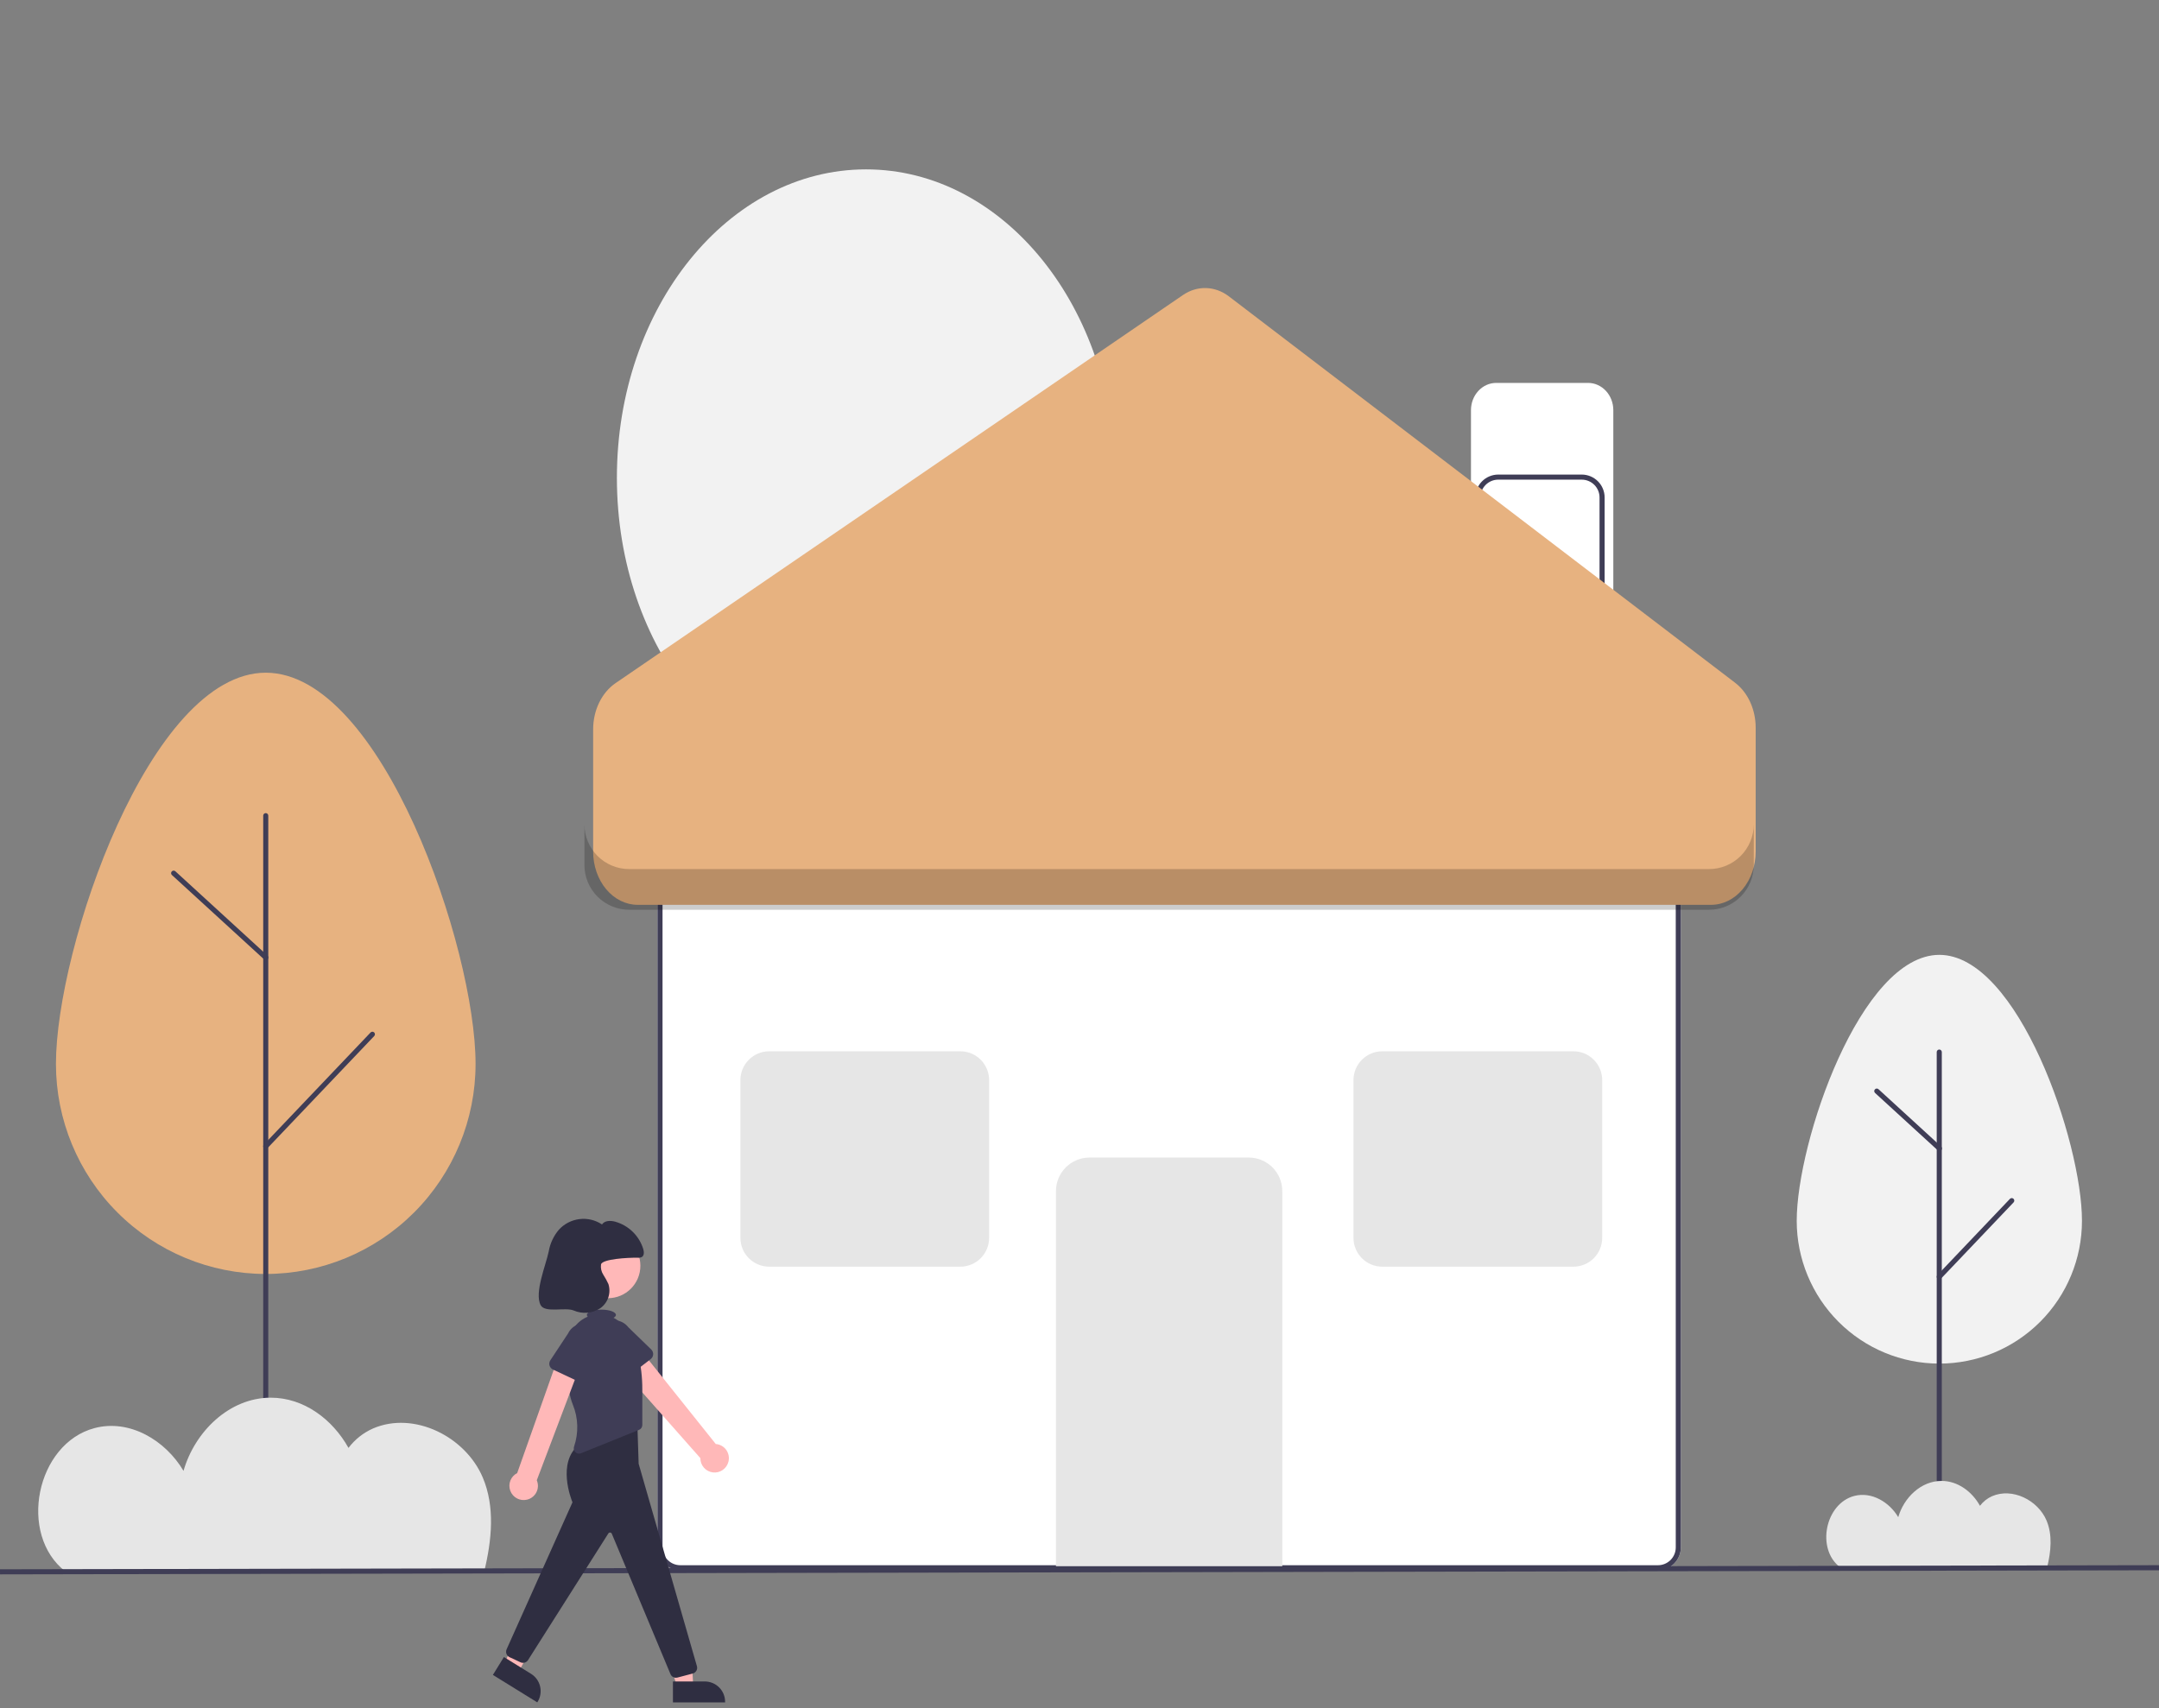 <svg width="115" height="91" viewBox="0 0 115 91" fill="none" xmlns="http://www.w3.org/2000/svg">
<rect x="0" y="0" width="115" height="91" fill="#808080" stroke="none"/>
<g clip-path="url(#clip0_1514_4845)">
<path d="M88.313 83.653H36.237C35.914 83.653 35.605 83.524 35.377 83.296C35.148 83.067 35.02 82.757 35.02 82.434V46.832C35.02 46.509 35.148 46.199 35.377 45.971C35.605 45.742 35.914 45.614 36.237 45.613H88.313C88.636 45.614 88.945 45.742 89.174 45.971C89.402 46.199 89.53 46.509 89.531 46.832V82.434C89.53 82.757 89.402 83.067 89.174 83.296C88.945 83.524 88.636 83.653 88.313 83.653Z" fill="white"/>
<path d="M88.313 83.653H36.237C35.914 83.653 35.605 83.524 35.377 83.296C35.148 83.067 35.02 82.757 35.02 82.434V46.832C35.02 46.509 35.148 46.199 35.377 45.971C35.605 45.742 35.914 45.614 36.237 45.613H88.313C88.636 45.614 88.945 45.742 89.174 45.971C89.402 46.199 89.53 46.509 89.531 46.832V82.434C89.53 82.757 89.402 83.067 89.174 83.296C88.945 83.524 88.636 83.653 88.313 83.653ZM36.237 45.884C35.986 45.885 35.745 45.984 35.568 46.162C35.39 46.34 35.29 46.581 35.29 46.832V82.434C35.29 82.685 35.39 82.926 35.568 83.104C35.745 83.282 35.986 83.382 36.237 83.382H88.313C88.564 83.382 88.805 83.282 88.983 83.104C89.16 82.926 89.26 82.685 89.26 82.434V46.832C89.26 46.581 89.16 46.34 88.983 46.162C88.805 45.984 88.564 45.885 88.313 45.884H36.237Z" fill="#3F3D56"/>
<path d="M68.302 83.434H56.246V63.452C56.247 62.978 56.435 62.523 56.77 62.188C57.104 61.853 57.558 61.665 58.032 61.664H66.517C66.99 61.665 67.444 61.853 67.779 62.188C68.114 62.523 68.302 62.978 68.302 63.452V83.434Z" fill="#E6E6E6"/>
<path d="M85.934 35.563H78.352V21.85C78.352 21.465 78.493 21.096 78.745 20.824C78.996 20.552 79.337 20.399 79.693 20.398H84.593C84.948 20.399 85.289 20.552 85.541 20.824C85.792 21.096 85.934 21.465 85.934 21.85V35.563Z" fill="white"/>
<path d="M85.471 38.02H78.586V26.5C78.586 26.177 78.715 25.867 78.943 25.639C79.171 25.41 79.481 25.282 79.804 25.281H84.253C84.576 25.282 84.886 25.41 85.114 25.639C85.342 25.867 85.471 26.177 85.471 26.5V38.02ZM78.856 37.749H85.2V26.5C85.2 26.249 85.1 26.008 84.923 25.83C84.745 25.652 84.504 25.552 84.253 25.552H79.804C79.552 25.552 79.312 25.652 79.134 25.83C78.957 26.008 78.857 26.249 78.856 26.5V37.749Z" fill="#3F3D56"/>
<path d="M46.129 41.881C53.457 41.881 59.398 34.525 59.398 25.452C59.398 16.379 53.457 9.023 46.129 9.023C38.8 9.023 32.859 16.379 32.859 25.452C32.859 34.525 38.8 41.881 46.129 41.881Z" fill="#F2F2F2"/>
<path d="M51.154 67.478H40.97C40.563 67.477 40.174 67.315 39.887 67.028C39.599 66.74 39.438 66.35 39.438 65.944V57.538C39.438 57.131 39.599 56.741 39.887 56.454C40.174 56.166 40.563 56.004 40.97 56.004H51.154C51.56 56.004 51.949 56.166 52.237 56.454C52.524 56.741 52.685 57.131 52.686 57.538V65.944C52.685 66.35 52.524 66.74 52.237 67.028C51.949 67.315 51.56 67.477 51.154 67.478Z" fill="#E6E6E6"/>
<path d="M83.81 67.478H73.626C73.22 67.477 72.83 67.315 72.543 67.028C72.256 66.74 72.094 66.35 72.094 65.944V57.538C72.094 57.131 72.256 56.741 72.543 56.454C72.83 56.166 73.22 56.004 73.626 56.004H83.81C84.216 56.004 84.606 56.166 84.893 56.454C85.18 56.741 85.342 57.131 85.342 57.538V65.944C85.342 66.35 85.18 66.74 84.893 67.028C84.606 67.315 84.216 67.477 83.81 67.478Z" fill="#E6E6E6"/>
<path d="M31.594 45.364V38.854C31.594 38.354 31.704 37.863 31.914 37.43C32.124 36.998 32.425 36.639 32.788 36.391L63.009 15.718C63.384 15.461 63.81 15.332 64.242 15.345C64.674 15.357 65.095 15.511 65.459 15.789L92.421 36.371C92.757 36.628 93.033 36.981 93.225 37.399C93.416 37.817 93.517 38.286 93.517 38.763V45.364C93.517 46.116 93.267 46.838 92.823 47.37C92.378 47.902 91.775 48.201 91.147 48.201H33.964C33.335 48.201 32.733 47.902 32.288 47.37C31.843 46.838 31.594 46.116 31.594 45.364Z" fill="#E7B280"/>
<path opacity="0.2" d="M91.032 46.297H33.513C32.881 46.297 32.274 46.046 31.827 45.598C31.38 45.15 31.129 44.543 31.129 43.91V46.078C31.129 46.711 31.38 47.318 31.827 47.765C32.274 48.213 32.881 48.465 33.513 48.465H91.032C91.664 48.465 92.271 48.213 92.718 47.765C93.165 47.318 93.416 46.711 93.416 46.078V43.91C93.416 44.543 93.165 45.15 92.718 45.598C92.271 46.046 91.664 46.297 91.032 46.297Z" fill="black"/>
<path d="M95.703 65.035C95.703 60.835 99.104 50.867 103.3 50.867C107.495 50.867 110.897 60.835 110.897 65.035C110.897 67.052 110.096 68.987 108.672 70.413C107.247 71.84 105.315 72.641 103.3 72.641C101.285 72.641 99.353 71.84 97.928 70.413C96.504 68.987 95.703 67.052 95.703 65.035Z" fill="#F2F2F2"/>
<path d="M103.295 83.491C103.26 83.491 103.225 83.477 103.2 83.451C103.174 83.426 103.16 83.391 103.16 83.356V56.046C103.16 56.01 103.174 55.975 103.2 55.95C103.225 55.924 103.26 55.91 103.295 55.91C103.331 55.91 103.366 55.924 103.391 55.95C103.416 55.975 103.431 56.01 103.431 56.046V83.356C103.431 83.391 103.416 83.426 103.391 83.451C103.366 83.477 103.331 83.491 103.295 83.491Z" fill="#3F3D56"/>
<path d="M103.295 68.152C103.269 68.152 103.243 68.145 103.221 68.13C103.199 68.115 103.182 68.095 103.171 68.07C103.161 68.046 103.158 68.019 103.162 67.993C103.167 67.967 103.179 67.943 103.198 67.923L107.059 63.866C107.072 63.853 107.086 63.843 107.102 63.836C107.119 63.829 107.136 63.825 107.154 63.824C107.172 63.824 107.189 63.827 107.206 63.833C107.223 63.84 107.238 63.849 107.251 63.862C107.263 63.874 107.274 63.889 107.281 63.905C107.288 63.921 107.292 63.939 107.292 63.956C107.293 63.974 107.29 63.992 107.283 64.008C107.277 64.025 107.267 64.04 107.255 64.053L103.393 68.11C103.381 68.124 103.366 68.134 103.349 68.141C103.332 68.149 103.314 68.152 103.295 68.152Z" fill="#3F3D56"/>
<path d="M103.305 61.314C103.271 61.314 103.238 61.302 103.214 61.279L99.876 58.224C99.863 58.212 99.853 58.197 99.845 58.181C99.837 58.165 99.833 58.148 99.832 58.13C99.831 58.112 99.834 58.094 99.84 58.078C99.846 58.061 99.856 58.045 99.868 58.032C99.879 58.019 99.894 58.008 99.91 58.001C99.926 57.993 99.944 57.989 99.962 57.988C99.979 57.988 99.997 57.99 100.014 57.996C100.03 58.003 100.046 58.012 100.059 58.024L103.396 61.079C103.416 61.097 103.43 61.121 103.437 61.148C103.443 61.175 103.441 61.202 103.431 61.228C103.421 61.253 103.404 61.275 103.381 61.291C103.359 61.306 103.332 61.314 103.305 61.314Z" fill="#3F3D56"/>
<path d="M2.98 56.678C2.98 50.499 7.984 35.836 14.156 35.836C20.327 35.836 25.331 50.499 25.331 56.678C25.331 59.645 24.153 62.491 22.058 64.589C19.962 66.687 17.119 67.866 14.156 67.866C11.192 67.866 8.349 66.687 6.254 64.589C4.158 62.491 2.98 59.645 2.98 56.678Z" fill="#E7B280"/>
<path d="M14.155 83.761C14.119 83.761 14.085 83.747 14.059 83.722C14.034 83.696 14.02 83.662 14.02 83.626V43.452C14.02 43.416 14.034 43.382 14.059 43.356C14.085 43.331 14.119 43.316 14.155 43.316C14.191 43.316 14.225 43.331 14.251 43.356C14.276 43.382 14.29 43.416 14.29 43.452V83.626C14.29 83.662 14.276 83.696 14.251 83.722C14.225 83.747 14.191 83.761 14.155 83.761Z" fill="#3F3D56"/>
<path d="M14.155 61.2C14.128 61.2 14.102 61.192 14.08 61.178C14.058 61.163 14.041 61.142 14.03 61.118C14.02 61.094 14.017 61.067 14.022 61.041C14.026 61.015 14.039 60.99 14.057 60.971L19.738 55.003C19.762 54.977 19.797 54.962 19.832 54.961C19.868 54.96 19.903 54.974 19.929 54.998C19.955 55.023 19.97 55.057 19.971 55.093C19.972 55.129 19.958 55.164 19.934 55.19L14.253 61.158C14.24 61.172 14.225 61.182 14.208 61.189C14.191 61.197 14.173 61.2 14.155 61.2Z" fill="#3F3D56"/>
<path d="M14.158 51.144C14.124 51.144 14.091 51.131 14.067 51.108L9.157 46.614C9.131 46.59 9.115 46.556 9.113 46.52C9.112 46.484 9.125 46.45 9.149 46.423C9.173 46.396 9.207 46.381 9.243 46.379C9.278 46.377 9.313 46.39 9.34 46.414L14.249 50.908C14.269 50.927 14.283 50.951 14.29 50.977C14.296 51.004 14.294 51.032 14.284 51.057C14.274 51.083 14.257 51.105 14.234 51.12C14.212 51.135 14.185 51.144 14.158 51.144Z" fill="#3F3D56"/>
<path d="M97.998 83.479C98.01 83.489 98.024 83.498 98.037 83.507H109.038C109.254 82.633 109.33 81.757 109.008 80.997C108.549 79.914 107.191 79.238 106.112 79.703C105.856 79.816 105.633 79.993 105.464 80.216C105.042 79.46 104.286 78.89 103.412 78.891C102.318 78.891 101.408 79.787 101.111 80.822C100.633 80.014 99.689 79.45 98.766 79.692C97.222 80.099 96.734 82.501 97.998 83.479Z" fill="#E6E6E6"/>
<path d="M3.489 83.719C3.515 83.739 3.542 83.757 3.568 83.777H25.777C26.212 82.012 26.365 80.245 25.715 78.71C24.789 76.523 22.048 75.158 19.869 76.097C19.353 76.326 18.903 76.682 18.562 77.132C17.711 75.606 16.183 74.456 14.42 74.457C12.211 74.459 10.374 76.267 9.775 78.356C8.81 76.725 6.904 75.585 5.04 76.076C1.924 76.896 0.939 81.746 3.489 83.719Z" fill="#E6E6E6"/>
<path d="M114.999 83.38L0 83.598L0.001 83.869L115 83.651L114.999 83.38Z" fill="#3F3D56"/>
<path d="M38.801 77.867C38.828 77.76 38.832 77.648 38.811 77.54C38.791 77.431 38.747 77.328 38.683 77.238C38.618 77.148 38.535 77.074 38.439 77.02C38.343 76.966 38.236 76.933 38.126 76.925L33.829 71.547L32.766 72.539L37.305 77.677C37.303 77.863 37.37 78.043 37.492 78.183C37.614 78.323 37.784 78.414 37.968 78.437C38.152 78.461 38.339 78.416 38.492 78.311C38.646 78.206 38.756 78.048 38.801 77.867Z" fill="#FFB8B8"/>
<path d="M34.659 72.402L33.301 73.443C33.262 73.473 33.218 73.494 33.17 73.505C33.123 73.515 33.074 73.516 33.026 73.506C32.978 73.496 32.933 73.476 32.894 73.447C32.855 73.418 32.822 73.381 32.799 73.338L31.972 71.846C31.822 71.647 31.756 71.397 31.79 71.15C31.824 70.903 31.954 70.679 32.152 70.528C32.35 70.377 32.6 70.311 32.847 70.344C33.093 70.377 33.317 70.507 33.468 70.705L34.689 71.889C34.724 71.924 34.751 71.965 34.769 72.01C34.786 72.055 34.794 72.104 34.791 72.153C34.788 72.201 34.775 72.249 34.752 72.292C34.729 72.335 34.697 72.372 34.659 72.402Z" fill="#3F3D56"/>
<path d="M32.383 69.157C33.337 69.157 34.11 68.383 34.11 67.428C34.11 66.473 33.337 65.699 32.383 65.699C31.429 65.699 30.656 66.473 30.656 67.428C30.656 68.383 31.429 69.157 32.383 69.157Z" fill="#FFB8B8"/>
<path d="M36.062 89.85H36.925L36.842 88.234H35.57L36.062 89.85Z" fill="#FFB8B8"/>
<path d="M35.844 89.574L37.541 89.574C37.683 89.574 37.824 89.602 37.955 89.657C38.086 89.711 38.206 89.791 38.306 89.891C38.407 89.992 38.486 90.111 38.541 90.243C38.595 90.374 38.623 90.515 38.623 90.657V90.692L35.844 90.692L35.844 89.574Z" fill="#2F2E41"/>
<path d="M26.875 88.633L27.608 89.086L28.386 87.669L27.499 87.113L26.875 88.633Z" fill="#FFB8B8"/>
<path d="M26.841 88.273L28.285 89.166C28.406 89.241 28.511 89.339 28.594 89.454C28.677 89.57 28.737 89.701 28.769 89.839C28.802 89.977 28.807 90.121 28.784 90.261C28.762 90.402 28.712 90.536 28.637 90.657L28.618 90.687L26.254 89.225L26.841 88.273Z" fill="#2F2E41"/>
<path d="M36.004 89.377C35.94 89.377 35.877 89.357 35.825 89.321C35.772 89.284 35.732 89.233 35.709 89.173L32.591 81.71C32.584 81.692 32.573 81.676 32.558 81.664C32.542 81.651 32.524 81.644 32.505 81.642C32.486 81.639 32.466 81.642 32.449 81.65C32.431 81.658 32.416 81.671 32.405 81.687L28.122 88.442C28.08 88.505 28.017 88.551 27.944 88.571C27.871 88.592 27.794 88.585 27.725 88.553L27.139 88.279C27.064 88.244 27.006 88.18 26.977 88.102C26.948 88.024 26.951 87.938 26.984 87.862L30.493 80.031C30.417 79.844 29.669 77.928 30.818 76.981L30.826 76.977L33.94 75.586L34.018 77.977L37.121 88.758C37.133 88.799 37.137 88.841 37.132 88.883C37.127 88.925 37.114 88.966 37.093 89.002C37.072 89.039 37.044 89.071 37.011 89.097C36.977 89.123 36.939 89.141 36.898 89.152L36.085 89.366C36.059 89.373 36.031 89.377 36.004 89.377Z" fill="#2F2E41"/>
<path d="M33.985 72.095C33.867 71.618 33.699 71.138 33.473 70.916C33.391 70.836 33.313 70.75 33.24 70.659C33.089 70.468 32.898 70.312 32.681 70.201C32.761 70.157 32.807 70.104 32.807 70.047C32.807 69.892 32.461 69.766 32.034 69.766C31.607 69.766 31.26 69.892 31.26 70.047C31.262 70.065 31.266 70.083 31.274 70.099C31.282 70.115 31.293 70.13 31.306 70.142C31.027 70.256 30.785 70.444 30.606 70.686C30.426 70.928 30.317 71.215 30.289 71.516C30.189 72.587 30.16 73.956 30.51 74.822C30.804 75.538 30.827 76.336 30.576 77.068C30.559 77.119 30.556 77.174 30.57 77.226C30.583 77.278 30.61 77.326 30.65 77.362C30.689 77.399 30.738 77.424 30.79 77.434C30.843 77.444 30.898 77.438 30.948 77.418L34.037 76.171C34.089 76.15 34.134 76.115 34.165 76.068C34.197 76.021 34.213 75.966 34.213 75.91V74.017C34.216 73.369 34.139 72.724 33.985 72.095Z" fill="#3F3D56"/>
<path d="M28.069 79.89C28.176 79.865 28.277 79.817 28.364 79.748C28.451 79.68 28.522 79.594 28.572 79.495C28.622 79.396 28.649 79.288 28.653 79.178C28.656 79.067 28.636 78.957 28.592 78.856L31.009 72.473L29.784 72.156L27.548 78.473C27.382 78.557 27.253 78.7 27.185 78.873C27.117 79.046 27.115 79.239 27.18 79.413C27.244 79.588 27.37 79.733 27.534 79.821C27.698 79.909 27.888 79.933 28.069 79.89Z" fill="#FFB8B8"/>
<path d="M31.002 73.684L29.453 72.958C29.409 72.937 29.37 72.907 29.338 72.87C29.307 72.833 29.284 72.79 29.27 72.743C29.257 72.696 29.254 72.647 29.262 72.599C29.269 72.55 29.287 72.504 29.314 72.464L30.256 71.04C30.363 70.816 30.554 70.642 30.788 70.559C31.023 70.475 31.281 70.488 31.506 70.594C31.731 70.7 31.904 70.891 31.989 71.126C32.074 71.36 32.062 71.618 31.957 71.844L31.47 73.474C31.456 73.521 31.432 73.564 31.4 73.6C31.368 73.637 31.328 73.666 31.284 73.686C31.239 73.706 31.191 73.716 31.143 73.716C31.094 73.716 31.046 73.705 31.002 73.684Z" fill="#3F3D56"/>
<path d="M33.966 67.001C34.044 67.011 34.123 66.996 34.193 66.96C34.32 66.877 34.307 66.687 34.264 66.541C34.157 66.191 33.963 65.873 33.701 65.618C33.438 65.362 33.116 65.177 32.763 65.079C32.517 65.013 32.206 65.016 32.066 65.228C31.712 64.992 31.286 64.891 30.865 64.943C30.443 64.995 30.054 65.196 29.768 65.51C29.489 65.839 29.303 66.236 29.229 66.661C29.081 67.385 28.45 68.878 28.799 69.528C29.032 69.96 30.104 69.623 30.558 69.812C30.784 69.91 31.03 69.951 31.276 69.931C31.521 69.912 31.758 69.831 31.965 69.698C32.168 69.558 32.32 69.356 32.4 69.123C32.479 68.89 32.482 68.637 32.407 68.402C32.327 68.229 32.236 68.062 32.133 67.903C32.029 67.741 31.987 67.548 32.014 67.358C32.078 67.069 33.44 66.991 33.966 67.001Z" fill="#2F2E41"/>
</g>
<defs>
<clipPath id="clip0_1514_4845">
<rect width="115" height="97.308" fill="white" transform="translate(0 -6.621)"/>
</clipPath>
</defs>
</svg>
